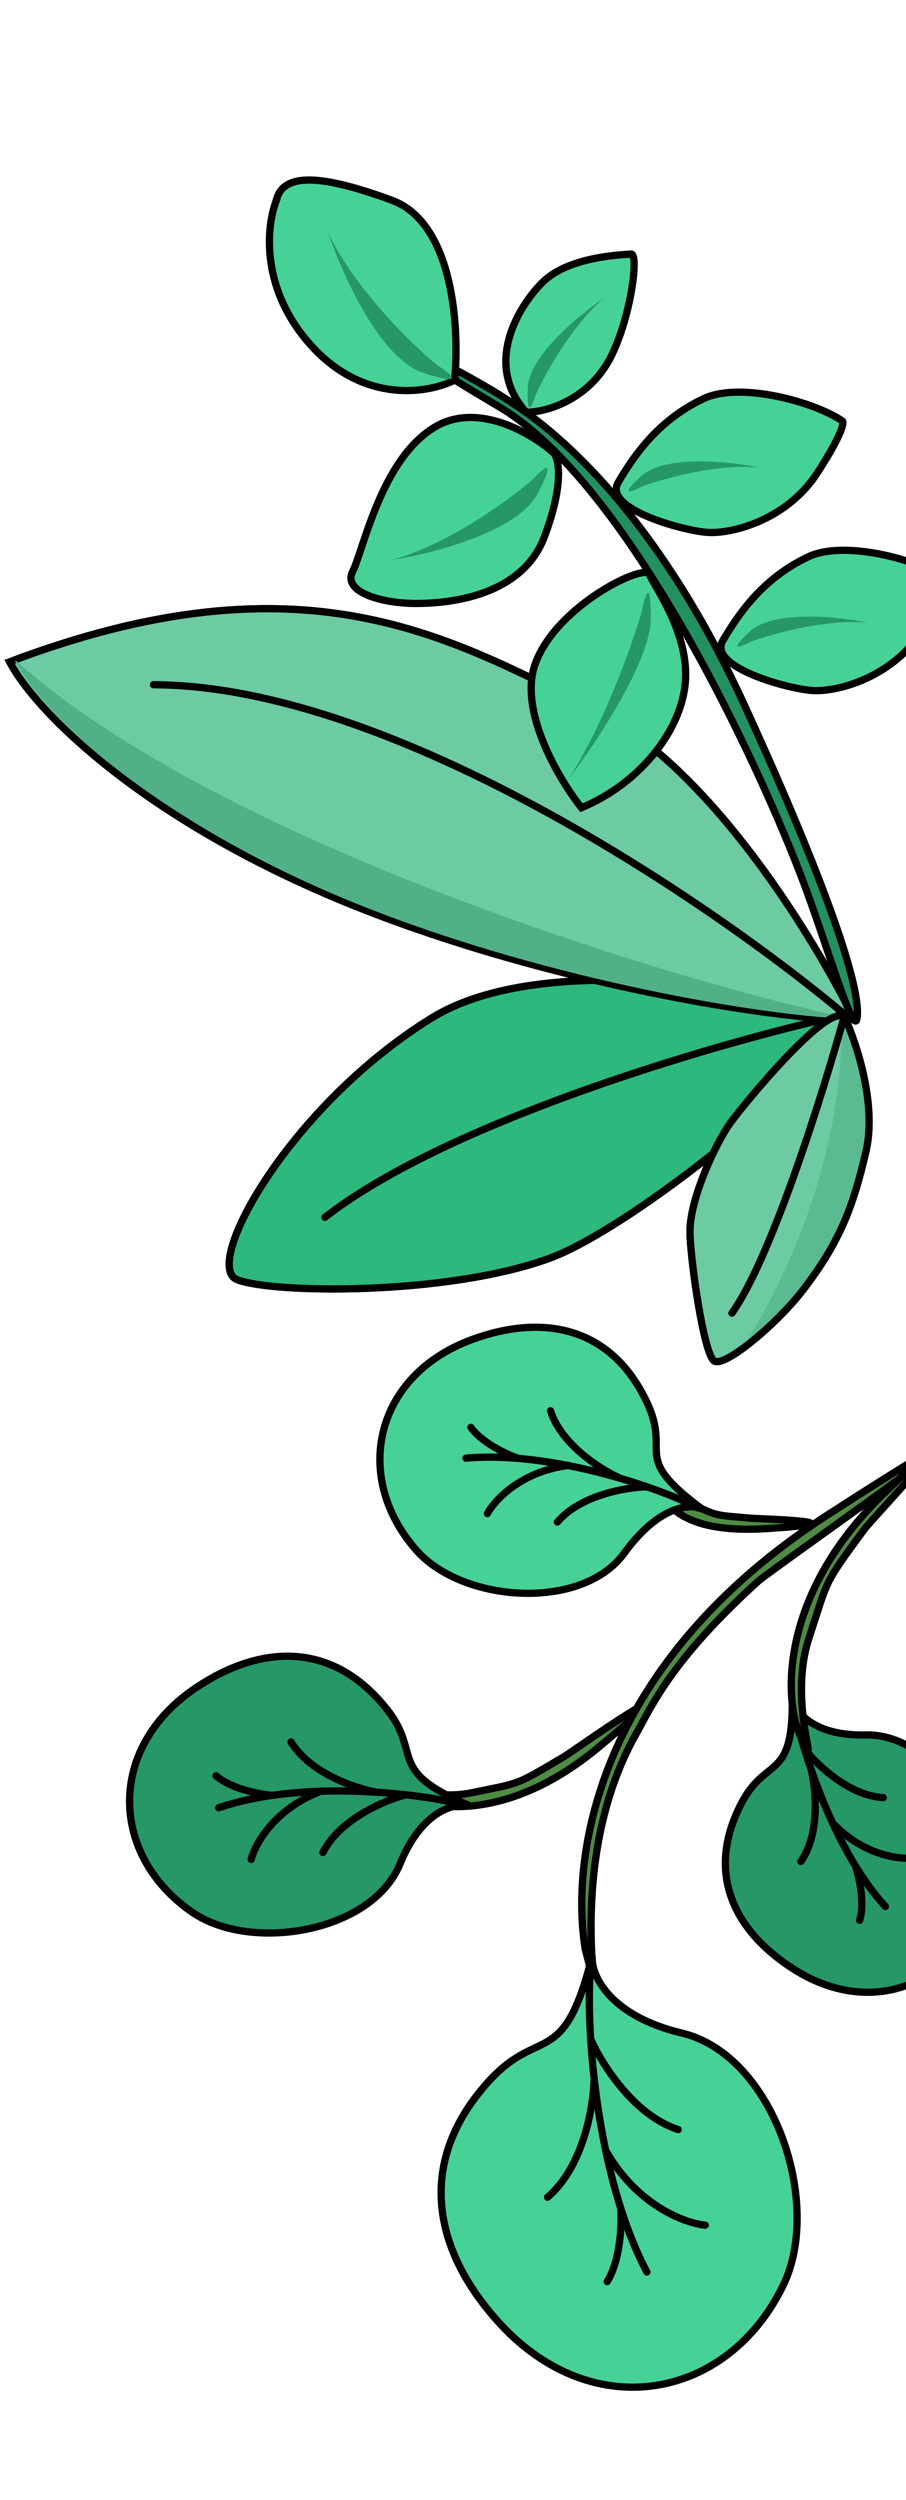<svg width="187" height="516" viewBox="0 0 187 516" fill="none" xmlns="http://www.w3.org/2000/svg">
<path d="M89.074 210.114C110.422 196.925 152.901 203.153 172.332 209.168C178.783 214.598 131.99 252.87 113.5 259.66C92.457 267.387 56.282 267.014 48.939 264.098C41.595 261.183 59.801 228.2 89.074 210.114Z" fill="#2DB97D" stroke="black" stroke-width="1.5"/>
<path d="M170.466 210.284C146.397 215.815 92.018 231.75 67.051 251.249" stroke="black" stroke-width="1.5" stroke-linecap="round"/>
<path d="M122.739 146.447C146.536 158.219 168.356 194.006 176.291 210.429C163.898 210.766 118.549 204.336 77.198 188.539C31.349 171.024 7.478 147.144 1.993 136.594C62.981 113.542 92.994 131.732 122.739 146.447Z" fill="#6DCBA3" stroke="black" stroke-width="1.5"/>
<path d="M174.613 209.591C147.637 186.883 81.287 141.439 31.687 141.325" stroke="black" stroke-width="1.5" stroke-linecap="round"/>
<path fill-rule="evenodd" clip-rule="evenodd" d="M3.277 136.352C3.216 136.375 3.155 136.398 3.093 136.421C8.578 146.971 32.449 170.851 78.298 188.367C117.842 203.473 161.043 210.014 175.581 210.261C138.135 202.237 45.042 173.752 3.277 136.352Z" fill="#52B089"/>
<path d="M178.765 237.483C180.971 227.81 176.738 215.132 174.345 210.002C171.183 206.482 153.748 227.579 150.706 231.822C147.665 236.065 142.415 247.388 142.415 254.142C142.415 259.34 145.219 279.533 147.425 280.89C149.632 282.247 160.52 273.11 165.931 265.986C173.074 256.583 176.008 249.574 178.765 237.483Z" fill="#6DCBA3" stroke="black" stroke-width="1.5"/>
<path fill-rule="evenodd" clip-rule="evenodd" d="M154.457 276.396C158.229 273.402 162.558 269.136 165.377 265.425C172.402 256.177 175.287 249.284 177.999 237.393C180.168 227.88 176.005 215.411 173.652 210.366C173.618 210.328 173.582 210.293 173.545 210.261C174.204 224.271 170.759 249.088 154.457 276.396Z" fill="#5ABB92"/>
<path d="M174.112 210.261C169.815 225.791 159.191 259.683 151.068 271.015" stroke="black" stroke-width="1.5" stroke-linecap="round"/>
<path d="M89.074 210.114C110.422 196.925 152.901 203.153 172.332 209.168C178.783 214.598 131.99 252.87 113.5 259.66C92.457 267.387 56.282 267.014 48.939 264.098C41.595 261.183 59.801 228.2 89.074 210.114Z" fill="#2DB97D" stroke="black" stroke-width="1.5"/>
<path d="M170.466 210.284C146.397 215.815 92.018 231.75 67.051 251.249" stroke="black" stroke-width="1.5" stroke-linecap="round"/>
<path d="M122.74 146.447C146.537 158.219 168.356 194.006 176.291 210.429C163.898 210.766 118.549 204.336 77.199 188.539C31.35 171.024 7.479 147.144 1.994 136.594C62.981 113.542 92.994 131.732 122.74 146.447Z" fill="#6DCBA3" stroke="black" stroke-width="1.5"/>
<path d="M103.087 84C129.568 99.658 156.551 157.26 166.01 182.563C171.333 196.801 176.926 216.775 176.978 208.982C177.03 201.188 168.836 178.648 153.637 145.492C138.438 112.336 120.401 92.983 106.63 83.761C92.859 74.539 69.985 64.427 103.087 84Z" fill="#239061" stroke="black" stroke-width="1.5" stroke-linecap="round"/>
<path d="M145.233 82.27C152.798 78.699 168.257 82.999 173.888 86.902C174.245 87.26 173.698 89.911 168.658 97.657C162.357 107.339 151.04 110.255 145.942 109.876C140.844 109.496 124.375 104.993 127.615 99.527C130.856 94.06 135.776 86.734 145.233 82.27Z" fill="#46D297" stroke="black" stroke-width="1.5" stroke-linecap="round"/>
<path d="M89.779 88.118C98.681 82.81 109.864 89.528 114.343 93.55C115.37 94.8 116.417 99.986 112.389 110.733C107.354 124.168 90.068 124.545 85.807 124.545C78.856 124.546 70.59 122.232 72.806 117.898C75.022 113.564 78.651 94.753 89.779 88.118Z" fill="#46D297" stroke="black" stroke-width="1.5" stroke-linecap="round"/>
<path d="M110.456 137.051C106.99 146.746 115.376 160.861 120.002 166.706C131.463 161.978 140.424 151.401 141.432 141.098C142.439 130.796 134.94 120.96 134.059 118.55C133.178 116.14 114.788 124.932 110.456 137.051Z" fill="#46D297" stroke="black" stroke-width="1.5" stroke-linecap="round"/>
<path d="M93.841 78.443C88.593 81.121 75.352 83.48 64.379 71.487C53.777 59.899 54.916 47.065 56.965 41.553C58.178 36.027 64.889 35.43 80.897 41.337C93.704 46.063 94.863 68.044 93.841 78.443Z" fill="#46D297"/>
<path d="M57.182 41.004C57.109 41.178 57.037 41.361 56.965 41.553M56.965 41.553C54.916 47.065 53.777 59.899 64.379 71.487C75.352 83.48 88.593 81.121 93.841 78.443C94.863 68.044 93.704 46.063 80.897 41.337C64.889 35.43 58.178 36.027 56.965 41.553Z" stroke="black" stroke-width="1.5" stroke-linecap="round"/>
<path d="M126.112 73.596C121.792 82.189 113.229 85.072 108.617 85.083C99.933 75.547 106.534 63.69 111.972 58.269C117.41 52.847 128.601 52.593 130.256 52.431C131.91 52.27 130.256 65.351 126.112 73.596Z" fill="#46D297" stroke="black" stroke-width="1.5" stroke-linecap="round"/>
<path d="M87.439 76.984C78.396 74.072 70.513 56.383 67.702 47.904C72.928 59.289 84.856 70.931 90.168 75.329C93.026 77.094 96.482 79.896 87.439 76.984Z" fill="#269767"/>
<path d="M108.937 80.019C109.217 73.444 119.578 64.925 124.724 61.487C118.082 67.072 112.503 77.18 110.544 81.537C109.891 83.77 108.656 86.594 108.937 80.019Z" fill="#269767"/>
<path d="M132.399 98.227C137.282 93.816 150.622 95.225 156.681 96.482C148.042 95.665 136.924 98.779 132.445 100.437C130.395 101.539 127.516 102.639 132.399 98.227Z" fill="#269767"/>
<path d="M166.84 114.906C174.405 111.335 189.863 115.634 195.495 119.538C195.852 119.895 195.305 122.546 190.264 130.292C183.964 139.974 172.647 142.891 167.549 142.511C162.451 142.131 145.981 137.629 149.222 132.162C152.463 126.695 157.383 119.37 166.84 114.906Z" fill="#46D297" stroke="black" stroke-width="1.5" stroke-linecap="round"/>
<path d="M154.869 130.255C159.752 125.843 173.091 127.253 179.151 128.509C170.512 127.693 159.394 130.806 154.914 132.465C152.865 133.567 149.986 134.667 154.869 130.255Z" fill="#269767"/>
<path d="M134.344 127.521C134.369 136.358 122.878 153.592 117.129 161.104C124.488 149.894 130.384 133.329 132.411 126.448C133.045 123.123 134.319 118.683 134.344 127.521Z" fill="#269767"/>
<path d="M110.996 101.833C106.857 109.776 89.17 114.298 80.844 115.567C92.253 112.515 104.962 103.274 109.89 99.035C111.983 96.659 115.135 93.891 110.996 101.833Z" fill="#269767"/>
<path d="M123.653 360.536C104.642 376.395 88.343 373.783 82.634 369.972C75.453 364.433 85.744 372.425 97.5 369.972C107.683 367.847 106.057 368.671 116.5 362.5C117.981 361.625 147.418 340.712 123.653 360.536Z" fill="#4E8B43" stroke="black" stroke-width="1.5" stroke-linecap="round"/>
<path d="M167.36 368.645C168.781 371.691 170.256 379.12 164.789 384.473" stroke="black" stroke-width="1.5" stroke-linecap="round"/>
<path d="M178.743 358.075C167.62 358.342 163.958 353.022 163.518 350.329C163.784 367.84 158.181 362.264 153.014 372.201C145.293 387.05 152.043 398.944 163.866 406.444C180.926 417.265 199.077 408.587 202.678 390.211C205.261 377.028 192.647 357.74 178.743 358.075Z" fill="#269767" stroke="black" stroke-width="1.5" stroke-linecap="round"/>
<path d="M163.6 351.143C164.845 358.946 171.622 381.383 182.736 393.463" stroke="black" stroke-width="1.5" stroke-linecap="round"/>
<path d="M167.519 365.732C168.431 369.523 169.264 378.524 165.296 384.193" stroke="black" stroke-width="1.5" stroke-linecap="round"/>
<path d="M166.407 361.369C168.829 364.426 175.401 370.632 182.31 371.005" stroke="black" stroke-width="1.5" stroke-linecap="round"/>
<path d="M176.695 385.581C177.454 387.973 178.49 392.88 177.434 396.324" stroke="black" stroke-width="1.5" stroke-linecap="round"/>
<path d="M189.084 383.398C186.149 383.878 178.653 383.183 172.151 376.559" stroke="black" stroke-width="1.5" stroke-linecap="round"/>
<path d="M171.052 312.499C123.968 342.8 117.533 382.205 120.784 402.261C126.418 423.591 114.901 386.799 131.322 357.811C134.52 352.165 138.39 342.799 156.424 326.404C159.36 323.735 229.907 274.623 171.052 312.499Z" fill="#4E8B43" stroke="black" stroke-width="1.5" stroke-linecap="round"/>
<path d="M182.356 308.327C161.377 328.654 161.657 349.814 165.019 357.893C170.088 368.226 162.314 352.263 167 337.999C171.059 325.645 169.839 327.251 178.5 315.5C179.728 313.833 208.579 282.917 182.356 308.327Z" fill="#4E8B43" stroke="black" stroke-width="1.5" stroke-linecap="round"/>
<path d="M158 315.5C140.426 316.591 135.5 309.999 135.376 303.525C134.768 297.938 135.341 307.094 142.362 310.245C148.444 312.975 146.961 312.64 155.286 313.362C156.467 313.465 179.968 314.135 158 315.5Z" fill="#4E8B43" stroke="black" stroke-width="1.5" stroke-linecap="round"/>
<path d="M76.933 368.547C73.238 368.638 65.1 366.852 62.113 358.984" stroke="black" stroke-width="1.5" stroke-linecap="round"/>
<path d="M82.57 384.677C87.2 373.348 94.175 372.001 97.084 372.744C79.318 365.298 87.405 362.108 79.666 352.523C68.101 338.2 53.14 339.764 40.373 348.377C21.953 360.805 22.704 382.921 39.639 394.644C51.788 403.055 76.783 398.837 82.57 384.677Z" fill="#269767" stroke="black" stroke-width="1.5" stroke-linecap="round"/>
<path d="M94.756 372.298C86.344 370.116 62.216 367.232 45.145 373.113" stroke="black" stroke-width="1.5" stroke-linecap="round"/>
<path d="M77.699 369.89C73.476 369.139 64.038 366.014 60.072 359.518" stroke="black" stroke-width="1.5" stroke-linecap="round"/>
<path d="M83.365 370.549C79.218 371.645 70.068 375.534 66.649 382.334" stroke="black" stroke-width="1.5" stroke-linecap="round"/>
<path d="M55.751 370.496C53.005 370.206 47.603 369.089 44.597 366.509" stroke="black" stroke-width="1.5" stroke-linecap="round"/>
<path d="M51.842 383.757C52.651 380.587 56.654 373.338 66.194 369.703" stroke="black" stroke-width="1.5" stroke-linecap="round"/>
<path d="M127.266 303.975C123.753 303.208 116.476 299.643 115.47 291.52" stroke="black" stroke-width="1.5" stroke-linecap="round"/>
<path d="M128.871 320.516C135.86 310.881 142.424 310.126 145.001 311.499C129.933 300.365 138.647 300.307 133.547 289.465C125.925 273.264 111.428 271.289 97.378 276.481C77.106 283.972 72.712 305.042 86.007 320.027C95.545 330.777 120.135 332.56 128.871 320.516Z" fill="#46D297" stroke="black" stroke-width="1.5" stroke-linecap="round"/>
<path d="M143.966 311.186C136.521 307.182 113.666 299.336 96.18 300.953" stroke="black" stroke-width="1.5" stroke-linecap="round"/>
<path d="M127.889 305.033C124.072 303.349 115.876 298.218 113.628 291.166" stroke="black" stroke-width="1.5" stroke-linecap="round"/>
<path d="M133.56 306.856C129.389 306.934 119.846 308.498 115.046 314.133" stroke="black" stroke-width="1.5" stroke-linecap="round"/>
<path d="M106.804 300.928C104.277 300.021 99.431 297.719 97.186 294.587" stroke="black" stroke-width="1.5" stroke-linecap="round"/>
<path d="M100.595 312.4C102.09 309.592 107.545 303.667 117.398 302.433" stroke="black" stroke-width="1.5" stroke-linecap="round"/>
<path d="M121.574 429.849C122.409 434.477 121.752 445.057 112.443 450.348" stroke="black" stroke-width="1.5" stroke-linecap="round"/>
<path d="M140.753 419.61C125.606 416 121.876 407.424 122.242 403.622C116.349 427.412 111.433 417.936 100.893 429.538C85.142 446.875 90.03 465.38 103.351 479.75C122.571 500.484 150.232 495.223 161.666 471.642C169.869 454.725 159.687 424.122 140.753 419.61Z" fill="#46D297" stroke="black" stroke-width="1.5" stroke-linecap="round"/>
<path d="M121.908 406.054C120.807 417.057 122.793 448.607 133.519 468.921" stroke="black" stroke-width="1.5" stroke-linecap="round"/>
<path d="M122.614 429.29C122.494 434.746 120.406 447.223 113.014 453.477" stroke="black" stroke-width="1.5" stroke-linecap="round"/>
<path d="M121.899 420.8C124.086 425.801 130.762 436.545 139.978 439.517" stroke="black" stroke-width="1.5" stroke-linecap="round"/>
<path d="M128.158 456.099C128.33 459.607 127.98 466.617 125.322 470.9" stroke="black" stroke-width="1.5" stroke-linecap="round"/>
<path d="M145.568 459.25C141.425 458.852 131.53 455.235 125.097 443.949" stroke="black" stroke-width="1.5" stroke-linecap="round"/>
<path d="M174.613 209.591C147.638 186.883 81.287 141.439 31.687 141.325" stroke="black" stroke-width="1.5" stroke-linecap="round"/>
<path fill-rule="evenodd" clip-rule="evenodd" d="M3.277 136.352C3.216 136.375 3.155 136.398 3.093 136.421C8.578 146.971 32.449 170.851 78.298 188.367C117.842 203.473 161.043 210.014 175.581 210.261C138.135 202.237 45.042 173.752 3.277 136.352Z" fill="#52B089"/>
<path d="M178.765 237.483C180.971 227.81 176.738 215.132 174.345 210.002C171.183 206.482 153.748 227.579 150.706 231.822C147.665 236.065 142.415 247.388 142.415 254.142C142.415 259.34 145.219 279.533 147.425 280.89C149.632 282.247 160.52 273.11 165.931 265.986C173.074 256.583 176.008 249.574 178.765 237.483Z" fill="#6DCBA3" stroke="black" stroke-width="1.5"/>
<path fill-rule="evenodd" clip-rule="evenodd" d="M154.457 276.396C158.229 273.402 162.558 269.136 165.377 265.425C172.402 256.177 175.287 249.284 177.999 237.393C180.168 227.88 176.005 215.411 173.652 210.366C173.618 210.328 173.582 210.293 173.545 210.261C174.204 224.271 170.759 249.088 154.457 276.396Z" fill="#5ABB92"/>
<path d="M174.112 210.261C169.815 225.791 159.191 259.683 151.068 271.015" stroke="black" stroke-width="1.5" stroke-linecap="round"/>
</svg>
